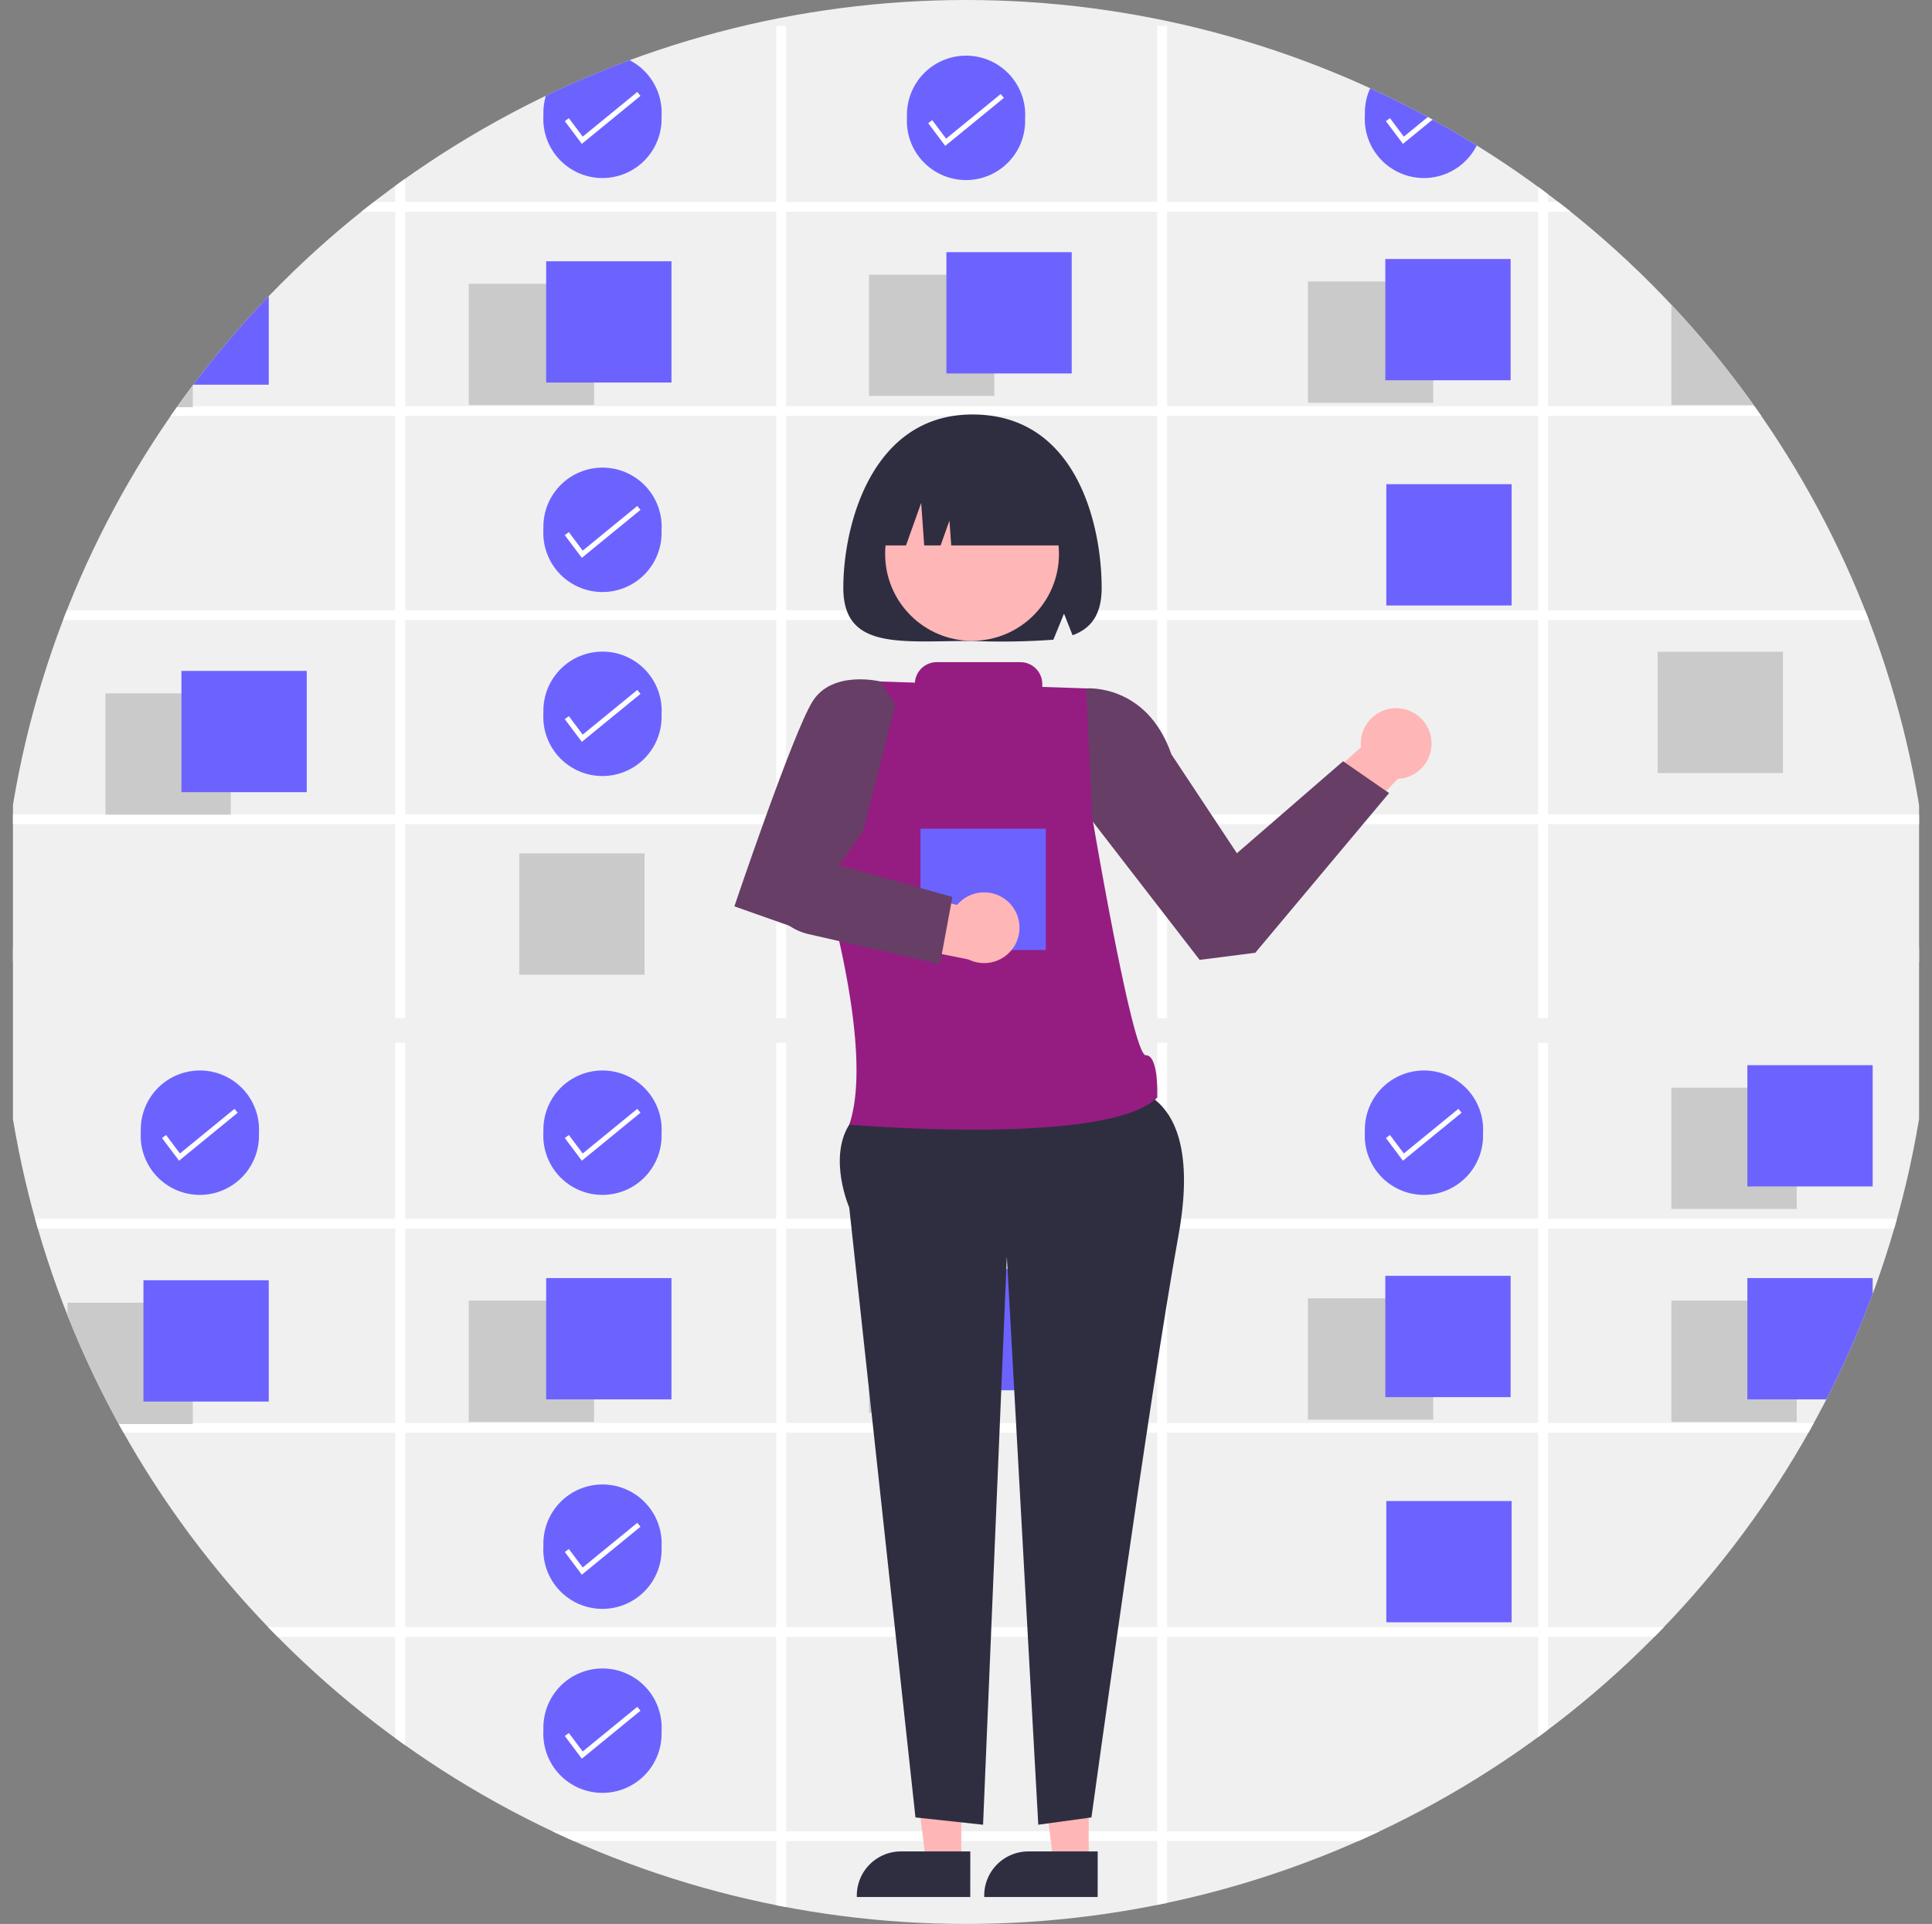 <svg xmlns="http://www.w3.org/2000/svg" xmlns:xlink="http://www.w3.org/1999/xlink" width="248" height="247" viewBox="0 0 248 247">
  <rect x="0" y="0" width="248" height="247" fill="#808080" stroke="none"/>
  <defs>
    <clipPath id="clip-path">
      <ellipse id="Ellipse_145" data-name="Ellipse 145" cx="124" cy="123.5" rx="124" ry="123.5" transform="translate(197 3118)" fill="none"/>
    </clipPath>
  </defs>
  <g id="Mask_Group_1" data-name="Mask Group 1" transform="translate(-197 -3118)" clip-path="url(#clip-path)">
    <g id="Group_61" data-name="Group 61" transform="translate(198.664 3114.121)">
      <rect id="Rectangle_136" data-name="Rectangle 136" width="244.678" height="127.385" transform="translate(0)" fill="#f0f0f0"/>
      <rect id="Rectangle_138" data-name="Rectangle 138" width="244.678" height="127.385" transform="translate(0 125.549)" fill="#f0f0f0"/>
      <g id="Group_59" data-name="Group 59" transform="translate(0 137.76)">
        <g id="Group_57" data-name="Group 57" transform="translate(0 0)">
          <g id="Group_56" data-name="Group 56">
            <g id="Group_54" data-name="Group 54">
              <path id="Path_953" data-name="Path 953" d="M572.461,260.177v-1.249H524.832v-22.6H523.56v22.6H475.931v-22.6H474.66v22.6H427.031v-22.6h-1.271v22.6H378.13v-22.6h-1.271v22.6H327.783v1.249h49.076v24.962H327.783v1.249h49.076V311.35H327.783V312.6h49.076v24.957H327.783v1.249h49.076v24.912h1.271V338.806h47.629v24.912h1.271V338.806H474.66v24.912h1.271V338.806H523.56v24.912h1.271V338.806h47.629v-1.249H524.832V312.6h47.629V311.35H524.832V286.388h47.629v-1.249H524.832V260.177Zm-146.7,77.38H378.13V312.6h47.629Zm0-26.207H378.13V286.388h47.629Zm0-26.211H378.13V260.177h47.629Zm48.9,52.418H427.031V312.6H474.66Zm0-26.207H427.031V286.388H474.66Zm0-26.211H427.031V260.177H474.66Zm48.9,52.418H475.931V312.6H523.56Zm0-26.207H475.931V286.388H523.56Zm0-26.211H475.931V260.177H523.56Z" transform="translate(-327.783 -236.333)" fill="#fff"/>
              <rect id="Rectangle_107" data-name="Rectangle 107" width="16.085" height="15.572" transform="translate(58.508 33.095)" fill="#cacaca"/>
              <rect id="Rectangle_135" data-name="Rectangle 135" width="16.085" height="15.572" transform="translate(109.885 31.926)" fill="#cacaca"/>
              <rect id="Rectangle_126" data-name="Rectangle 126" width="16.085" height="15.572" transform="translate(166.226 32.803)" fill="#cacaca"/>
              <rect id="Rectangle_128" data-name="Rectangle 128" width="16.085" height="15.572" transform="translate(212.885 33.095)" fill="#cacaca"/>
              <rect id="Rectangle_130" data-name="Rectangle 130" width="16.085" height="15.572" transform="translate(11.874 85.683)" fill="#cacaca"/>
              <rect id="Rectangle_108" data-name="Rectangle 108" width="16.085" height="15.572" transform="translate(211.119 80.338)" fill="#cacaca"/>
              <rect id="Rectangle_109" data-name="Rectangle 109" width="16.085" height="15.572" transform="translate(64.988 106.231)" fill="#cacaca"/>
              <rect id="Rectangle_110" data-name="Rectangle 110" width="16.085" height="15.572" transform="translate(68.443 30.205)" fill="#6c63ff"/>
              <rect id="Rectangle_134" data-name="Rectangle 134" width="16.085" height="15.572" transform="translate(119.821 29.037)" fill="#6c63ff"/>
              <rect id="Rectangle_125" data-name="Rectangle 125" width="16.085" height="15.572" transform="translate(176.161 29.914)" fill="#6c63ff"/>
              <rect id="Rectangle_127" data-name="Rectangle 127" width="16.085" height="15.572" transform="translate(222.636 30.205)" fill="#6c63ff"/>
              <rect id="Rectangle_129" data-name="Rectangle 129" width="16.085" height="15.572" transform="translate(21.625 82.794)" fill="#6c63ff"/>
              <rect id="Rectangle_111" data-name="Rectangle 111" width="16.085" height="15.572" transform="translate(176.289 58.824)" fill="#6c63ff"/>
              <rect id="Rectangle_121" data-name="Rectangle 121" width="16.085" height="15.572" transform="translate(212.885 5.757)" fill="#cacaca"/>
              <rect id="Rectangle_123" data-name="Rectangle 123" width="16.085" height="15.572" transform="translate(6.998 33.37)" fill="#cacaca"/>
              <rect id="Rectangle_122" data-name="Rectangle 122" width="16.085" height="15.572" transform="translate(222.636 2.868)" fill="#6c63ff"/>
              <rect id="Rectangle_124" data-name="Rectangle 124" width="16.085" height="15.572" transform="translate(16.749 30.481)" fill="#6c63ff"/>
            </g>
            <path id="Path_2429" data-name="Path 2429" d="M483.565,572.157a7.59,7.59,0,1,1-15.167,0c0-.1,0-.2.006-.3a7.59,7.59,0,1,1,15.163.3Z" transform="translate(-451.995 -560.54)" fill="#6c63ff"/>
            <path id="Path_2429-2" data-name="Path 2429" d="M483.565,572.157a7.59,7.59,0,1,1-15.167,0c0-.1,0-.2.006-.3a7.59,7.59,0,1,1,15.163.3Z" transform="translate(-400.313 -560.54)" fill="#6c63ff"/>
            <path id="Path_2429-3" data-name="Path 2429" d="M483.565,572.157a7.59,7.59,0,1,1-15.167,0c0-.1,0-.2.006-.3a7.59,7.59,0,1,1,15.163.3Z" transform="translate(-400.313 -507.391)" fill="#6c63ff"/>
            <path id="Path_2429-4" data-name="Path 2429" d="M483.565,572.157a7.59,7.59,0,1,1-15.167,0c0-.1,0-.2.006-.3a7.59,7.59,0,1,1,15.163.3Z" transform="translate(-400.313 -483.769)" fill="#6c63ff"/>
            <path id="Path_2429-5" data-name="Path 2429" d="M483.565,572.157a7.59,7.59,0,1,1-15.167,0c0-.1,0-.2.006-.3a7.59,7.59,0,1,1,15.163.3Z" transform="translate(-353.644 -560.28)" fill="#6c63ff"/>
            <path id="Path_2429-6" data-name="Path 2429" d="M483.565,572.157a7.59,7.59,0,1,1-15.167,0c0-.1,0-.2.006-.3a7.59,7.59,0,1,1,15.163.3Z" transform="translate(-294.866 -560.54)" fill="#6c63ff"/>
            <path id="Path_2431" data-name="Path 2431" d="M482.6,592.417l-2.184-2.912.517-.388,1.78,2.373,7.006-5.731.409.5Z" transform="translate(-461.281 -577.284)" fill="#fff"/>
            <path id="Path_2431-2" data-name="Path 2431" d="M482.6,592.417l-2.184-2.912.517-.388,1.78,2.373,7.006-5.731.409.5Z" transform="translate(-409.578 -577.284)" fill="#fff"/>
            <path id="Path_2431-3" data-name="Path 2431" d="M482.6,592.417l-2.184-2.912.517-.388,1.78,2.373,7.006-5.731.409.5Z" transform="translate(-409.578 -524.135)" fill="#fff"/>
            <path id="Path_2431-4" data-name="Path 2431" d="M482.6,592.417l-2.184-2.912.517-.388,1.78,2.373,7.006-5.731.409.5Z" transform="translate(-409.578 -500.513)" fill="#fff"/>
            <path id="Path_2431-5" data-name="Path 2431" d="M482.6,592.417l-2.184-2.912.517-.388,1.78,2.373,7.006-5.731.409.5Z" transform="translate(-362.93 -577.024)" fill="#fff"/>
            <path id="Path_2431-6" data-name="Path 2431" d="M482.6,592.417l-2.184-2.912.517-.388,1.78,2.373,7.006-5.731.409.5Z" transform="translate(-304.177 -577.284)" fill="#fff"/>
          </g>
        </g>
      </g>
      <g id="Group_58" data-name="Group 58" transform="translate(0 7.214)">
        <g id="Group_57-2" data-name="Group 57" transform="translate(0 0)">
          <g id="Group_56-2" data-name="Group 56">
            <g id="Group_54-2" data-name="Group 54">
              <path id="Path_953-2" data-name="Path 953" d="M572.461,260.177v-1.249H524.832v-22.6H523.56v22.6H475.931v-22.6H474.66v22.6H427.031v-22.6h-1.271v22.6H378.13v-22.6h-1.271v22.6H327.783v1.249h49.076v24.962H327.783v1.249h49.076V311.35H327.783V312.6h49.076v24.957H327.783v1.249h49.076v24.912h1.271V338.806h47.629v24.912h1.271V338.806H474.66v24.912h1.271V338.806H523.56v24.912h1.271V338.806h47.629v-1.249H524.832V312.6h47.629V311.35H524.832V286.388h47.629v-1.249H524.832V260.177Zm-146.7,77.38H378.13V312.6h47.629Zm0-26.207H378.13V286.388h47.629Zm0-26.211H378.13V260.177h47.629Zm48.9,52.418H427.031V312.6H474.66Zm0-26.207H427.031V286.388H474.66Zm0-26.211H427.031V260.177H474.66Zm48.9,52.418H475.931V312.6H523.56Zm0-26.207H475.931V286.388H523.56Zm0-26.211H475.931V260.177H523.56Z" transform="translate(-327.783 -236.333)" fill="#fff"/>
              <rect id="Rectangle_107-2" data-name="Rectangle 107" width="16.085" height="15.572" transform="translate(58.508 33.095)" fill="#cacaca"/>
              <rect id="Rectangle_135-2" data-name="Rectangle 135" width="16.085" height="15.572" transform="translate(109.885 31.926)" fill="#cacaca"/>
              <rect id="Rectangle_126-2" data-name="Rectangle 126" width="16.085" height="15.572" transform="translate(166.226 32.803)" fill="#cacaca"/>
              <rect id="Rectangle_128-2" data-name="Rectangle 128" width="16.085" height="15.572" transform="translate(212.885 33.095)" fill="#cacaca"/>
              <rect id="Rectangle_130-2" data-name="Rectangle 130" width="16.085" height="15.572" transform="translate(11.874 85.683)" fill="#cacaca"/>
              <rect id="Rectangle_108-2" data-name="Rectangle 108" width="16.085" height="15.572" transform="translate(211.119 80.338)" fill="#cacaca"/>
              <rect id="Rectangle_109-2" data-name="Rectangle 109" width="16.085" height="15.572" transform="translate(64.988 106.231)" fill="#cacaca"/>
              <rect id="Rectangle_110-2" data-name="Rectangle 110" width="16.085" height="15.572" transform="translate(68.443 30.205)" fill="#6c63ff"/>
              <rect id="Rectangle_134-2" data-name="Rectangle 134" width="16.085" height="15.572" transform="translate(119.821 29.037)" fill="#6c63ff"/>
              <rect id="Rectangle_125-2" data-name="Rectangle 125" width="16.085" height="15.572" transform="translate(176.161 29.914)" fill="#6c63ff"/>
              <rect id="Rectangle_127-2" data-name="Rectangle 127" width="16.085" height="15.572" transform="translate(222.636 30.205)" fill="#6c63ff"/>
              <rect id="Rectangle_129-2" data-name="Rectangle 129" width="16.085" height="15.572" transform="translate(21.625 82.794)" fill="#6c63ff"/>
              <rect id="Rectangle_111-2" data-name="Rectangle 111" width="16.085" height="15.572" transform="translate(176.289 58.824)" fill="#6c63ff"/>
              <rect id="Rectangle_121-2" data-name="Rectangle 121" width="16.085" height="15.572" transform="translate(212.885 5.757)" fill="#cacaca"/>
              <rect id="Rectangle_123-2" data-name="Rectangle 123" width="16.085" height="15.572" transform="translate(6.998 33.37)" fill="#cacaca"/>
              <rect id="Rectangle_122-2" data-name="Rectangle 122" width="16.085" height="15.572" transform="translate(222.636 2.868)" fill="#6c63ff"/>
              <rect id="Rectangle_124-2" data-name="Rectangle 124" width="16.085" height="15.572" transform="translate(16.749 30.481)" fill="#6c63ff"/>
            </g>
            <path id="Path_2429-7" data-name="Path 2429" d="M483.565,572.157a7.59,7.59,0,1,1-15.167,0c0-.1,0-.2.006-.3a7.59,7.59,0,1,1,15.163.3Z" transform="translate(-451.995 -560.54)" fill="#6c63ff"/>
            <path id="Path_2429-8" data-name="Path 2429" d="M483.565,572.157a7.59,7.59,0,1,1-15.167,0c0-.1,0-.2.006-.3a7.59,7.59,0,1,1,15.163.3Z" transform="translate(-400.313 -560.54)" fill="#6c63ff"/>
            <path id="Path_2429-9" data-name="Path 2429" d="M483.565,572.157a7.59,7.59,0,1,1-15.167,0c0-.1,0-.2.006-.3a7.59,7.59,0,1,1,15.163.3Z" transform="translate(-400.313 -507.391)" fill="#6c63ff"/>
            <path id="Path_2429-10" data-name="Path 2429" d="M483.565,572.157a7.59,7.59,0,1,1-15.167,0c0-.1,0-.2.006-.3a7.59,7.59,0,1,1,15.163.3Z" transform="translate(-400.313 -483.769)" fill="#6c63ff"/>
            <path id="Path_2429-11" data-name="Path 2429" d="M483.565,572.157a7.59,7.59,0,1,1-15.167,0c0-.1,0-.2.006-.3a7.59,7.59,0,1,1,15.163.3Z" transform="translate(-353.644 -560.28)" fill="#6c63ff"/>
            <path id="Path_2429-12" data-name="Path 2429" d="M483.565,572.157a7.59,7.59,0,1,1-15.167,0c0-.1,0-.2.006-.3a7.59,7.59,0,1,1,15.163.3Z" transform="translate(-294.866 -560.54)" fill="#6c63ff"/>
            <path id="Path_2431-7" data-name="Path 2431" d="M482.6,592.417l-2.184-2.912.517-.388,1.78,2.373,7.006-5.731.409.5Z" transform="translate(-461.281 -577.284)" fill="#fff"/>
            <path id="Path_2431-8" data-name="Path 2431" d="M482.6,592.417l-2.184-2.912.517-.388,1.78,2.373,7.006-5.731.409.5Z" transform="translate(-409.578 -577.284)" fill="#fff"/>
            <path id="Path_2431-9" data-name="Path 2431" d="M482.6,592.417l-2.184-2.912.517-.388,1.78,2.373,7.006-5.731.409.5Z" transform="translate(-409.578 -524.135)" fill="#fff"/>
            <path id="Path_2431-10" data-name="Path 2431" d="M482.6,592.417l-2.184-2.912.517-.388,1.78,2.373,7.006-5.731.409.5Z" transform="translate(-409.578 -500.513)" fill="#fff"/>
            <path id="Path_2431-11" data-name="Path 2431" d="M482.6,592.417l-2.184-2.912.517-.388,1.78,2.373,7.006-5.731.409.5Z" transform="translate(-362.93 -577.024)" fill="#fff"/>
            <path id="Path_2431-12" data-name="Path 2431" d="M482.6,592.417l-2.184-2.912.517-.388,1.78,2.373,7.006-5.731.409.5Z" transform="translate(-304.177 -577.284)" fill="#fff"/>
          </g>
        </g>
      </g>
      <g id="Group_60" data-name="Group 60" transform="translate(92.604 57.091)">
        <path id="Path_973" data-name="Path 973" d="M370.13,249.645l19.088-17.006,5.631,2.79-22.893,24.012Z" transform="translate(-306.782 -191.695)" fill="#ffb6b6"/>
        <circle id="Ellipse_146" data-name="Ellipse 146" cx="4.543" cy="4.543" r="4.543" transform="translate(80.405 37.704)" fill="#ffb6b6"/>
        <path id="Path_974" data-name="Path 974" d="M322.792,530.927h-4.517l-2.149-17.421h6.666Z" transform="translate(-277.311 -344.974)" fill="#ffb6b6"/>
        <path id="Path_975" data-name="Path 975" d="M626.223,722.709H611.659v-.184a5.669,5.669,0,0,1,5.668-5.668h8.9Z" transform="translate(-579.59 -532.378)" fill="#2f2e41"/>
        <path id="Path_976" data-name="Path 976" d="M286.792,530.927h-4.517l-2.149-17.421h6.666Z" transform="translate(-257.664 -344.974)" fill="#ffb6b6"/>
        <path id="Path_977" data-name="Path 977" d="M590.223,722.709H575.659v-.184a5.669,5.669,0,0,1,5.668-5.668h8.9Z" transform="translate(-559.943 -532.378)" fill="#2f2e41"/>
        <path id="Path_978" data-name="Path 978" d="M606.6,500.878s11.357-.909,7.722,19.079-11.162,74.663-11.162,74.663l-6.825.938L592.3,522.623l-3.05,72.937-8.68-.938-8.5-78.3s-2.729-6.3,0-10.643S606.6,500.878,606.6,500.878Z" transform="translate(-557.326 -414.508)" fill="#2f2e41"/>
        <path id="Path_979" data-name="Path 979" d="M633.533,389.844l3.153-1.689s7.768-.663,10.939,8.463l8.408,12.7,13.628-11.811,5.905,4.088-17.175,20.5-7.142.912L635.8,403.018Z" transform="translate(-591.527 -352.988)" fill="#673e66"/>
        <path id="Path_980" data-name="Path 980" d="M588.427,310.753c-12.955,0-16.581,14.231-16.581,22.259s7.423,6.814,16.581,6.814a90.258,90.258,0,0,0,10.381-.158l1.367-3.337,1.1,2.765c2.333-.857,3.733-2.6,3.733-6.084C605.007,324.984,601.828,310.753,588.427,310.753Z" transform="translate(-557.862 -310.753)" fill="#2f2e41"/>
        <circle id="Ellipse_147" data-name="Ellipse 147" cx="11.157" cy="11.157" r="11.157" transform="translate(19.352 6.745)" fill="#ffb6b6"/>
        <path id="Path_981" data-name="Path 981" d="M579.846,333.564h4.413l1.947-5.451.389,5.451H588.7l1.136-3.18.227,3.18h15.672a11.811,11.811,0,0,0-11.811-11.811h-2.271a11.811,11.811,0,0,0-11.811,11.811Z" transform="translate(-562.228 -316.756)" fill="#2f2e41"/>
        <path id="Path_982" data-name="Path 982" d="M607.2,431.215c-1.713.022-6.873-30.595-6.873-30.595l-.772-16.5-5.638-.189v-.371a2.808,2.808,0,0,0-2.808-2.808H580.371a2.806,2.806,0,0,0-2.8,2.629l-4.421-.149-7.657,24.328s7.056,22.6,3.65,32.566c0,0,33.179,2.849,39.53-3.475C608.675,436.653,608.913,431.193,607.2,431.215Z" transform="translate(-554.396 -348.954)" fill="#951d81"/>
        <path id="Path_983" data-name="Path 983" d="M561.719,388.91l-1.9-3.031s-6.183-1.529-8.728,2.568-10.027,26.3-10.027,26.3l7.722,2.726,8.763-12.286Z" transform="translate(-541.063 -351.599)" fill="#673e66"/>
        <rect id="Rectangle_137" data-name="Rectangle 137" width="16.085" height="15.572" transform="translate(23.89 53.182)" fill="#6c63ff"/>
        <path id="Path_984" data-name="Path 984" d="M559.141,439.5l-5.6-.592h0a5.49,5.49,0,0,0,3.9,7.714l22.142,4.419-2.31-7.113Z" transform="translate(-547.591 -380.694)" fill="#ffb6b6"/>
        <circle id="Ellipse_148" data-name="Ellipse 148" cx="4.543" cy="4.543" r="4.543" transform="translate(27.516 61.348)" fill="#ffb6b6"/>
        <path id="Path_985" data-name="Path 985" d="M571.719,449l-16.869-3.855a7.288,7.288,0,0,1-5.284-4.834l-.682-2.1,4.378-3.445,20.057,5.606Z" transform="translate(-545.331 -378.432)" fill="#673e66"/>
      </g>
    </g>
  </g>
</svg>
